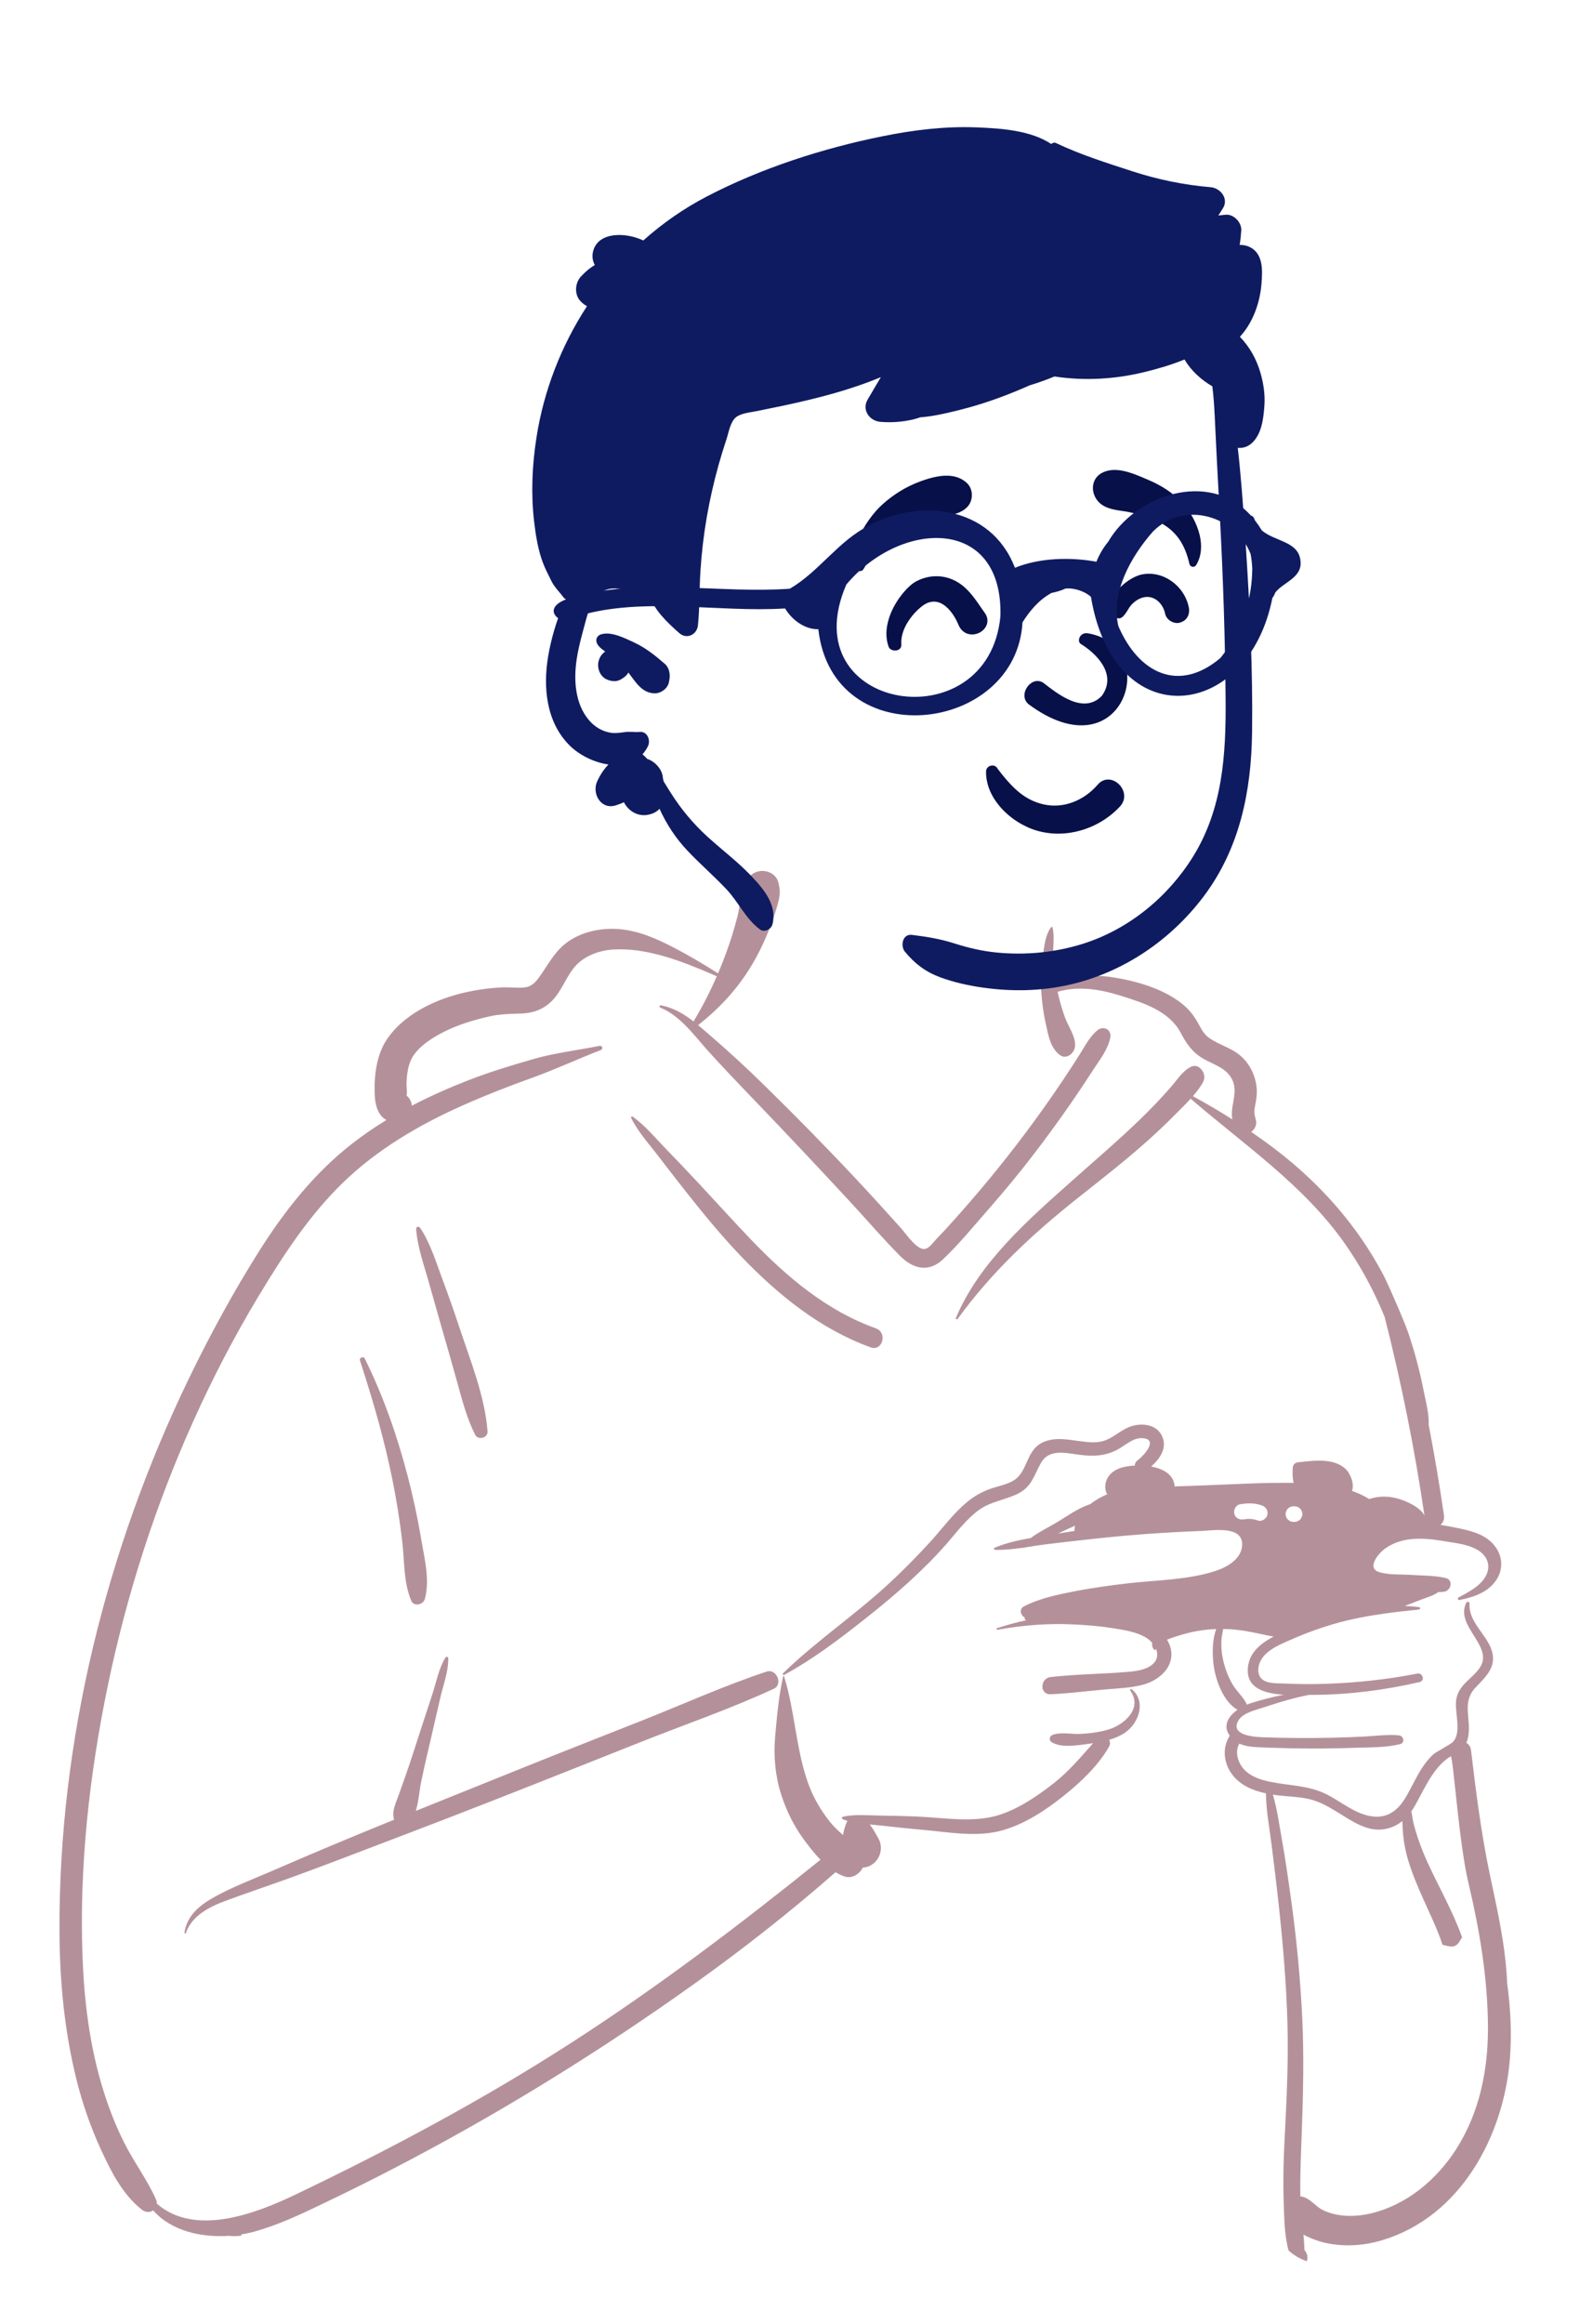 <svg width="369" height="538" viewBox="0 0 369 538" fill="none" xmlns="http://www.w3.org/2000/svg">
<path fill-rule="evenodd" clip-rule="evenodd" d="M243.819 214.737C244.323 216.895 243.863 219.328 243.947 221.542C244.027 223.659 244.277 225.763 244.645 227.848C248.513 225.813 253.084 225.552 257.491 226.207C263.193 227.054 269.791 228.929 274.26 232.739C275.363 233.68 276.277 234.794 277.043 236.023C277.961 237.497 278.547 239.162 280.004 240.218C282.256 241.852 285.049 242.484 287.215 244.295C289.423 246.141 290.793 248.9 291.083 251.748C291.237 253.264 290.987 254.681 290.7 256.16C290.442 257.49 290.569 258.036 290.919 259.316C291.194 260.321 290.669 261.462 289.814 262.017C291.648 263.276 293.457 264.573 295.234 265.924C305.591 273.785 314.349 283.584 320.42 295.114L320.566 295.401L320.736 295.745C322.216 298.785 326.087 307.672 326.568 309.67C326.912 310.713 327.245 311.761 327.554 312.815C328.372 315.608 329.065 318.436 329.64 321.287L329.794 322.065C330.26 324.459 331.063 327.295 330.934 329.847C332.278 336.815 333.469 343.812 334.486 350.838C334.619 351.759 334.253 352.507 333.684 353.003C335.044 353.221 336.395 353.49 337.731 353.761L338.508 353.924L338.896 354.01C341.679 354.638 344.426 355.552 346.249 357.89C348.215 360.419 348.255 363.669 346.281 366.216C344.604 368.379 342.157 369.407 339.601 370.056C339.097 370.182 338.587 370.299 338.078 370.403C337.736 370.475 337.51 370.006 337.834 369.826L338.377 369.526L339.117 369.121C341.043 368.059 343.042 366.86 344.108 364.945C345.555 362.344 344.41 359.936 341.927 358.616C339.848 357.509 337.276 357.226 334.968 356.848L334.014 356.69C331.601 356.305 329.139 356.055 326.703 356.33C324.571 356.574 322.412 357.3 320.69 358.602L320.53 358.727L320.365 358.866C318.855 360.175 316.684 363.115 319.532 363.962C321.709 364.606 324.361 364.446 326.649 364.57L326.945 364.588C328.861 364.719 330.863 364.719 332.8 364.949C333.494 365.03 334.18 365.142 334.851 365.301C336.776 365.756 336.113 368.316 334.418 368.496C334.003 368.542 333.58 368.564 333.156 368.573C332.047 369.407 330.515 369.786 329.204 370.304C327.951 370.8 326.693 371.291 325.427 371.773C326.518 371.823 327.608 371.913 328.695 372.048C329.046 372.088 329.05 372.562 328.695 372.598C326.08 372.864 323.466 373.153 320.861 373.517C316.828 374.077 312.82 374.825 308.904 375.965C306.042 376.802 303.214 377.798 300.471 378.962L299.642 379.319L299.299 379.468C296.81 380.547 293.59 381.809 292.16 384.187C291.412 385.426 291.083 387.342 292.138 388.528C293.266 389.805 295.629 389.659 297.208 389.721L297.335 389.727C300.679 389.889 304.027 389.911 307.376 389.794C314.393 389.546 321.416 388.78 328.307 387.432C329.578 387.185 330.128 389.091 328.848 389.389C320.719 391.277 312.501 392.314 304.161 392.362L303.247 392.364C299.999 392.985 296.812 393.911 293.653 394.957L293.021 395.167C291.155 395.798 287.969 396.425 286.869 398.277C286.139 399.508 286.396 400.351 287.117 400.923C288.388 401.929 291.092 402.117 292.408 402.167C297.681 402.365 302.959 402.401 308.237 402.289C310.874 402.23 313.51 402.136 316.147 402.001C318.725 401.865 321.478 401.482 324.047 401.73C325.152 401.838 325.522 403.461 324.323 403.763C321.155 404.566 317.601 404.496 314.328 404.598L313.952 404.611C310.436 404.736 306.917 404.791 303.401 404.782C300.384 404.77 297.367 404.709 294.352 404.598L291.688 404.492L291.216 404.47C289.795 404.394 288.345 404.23 287.086 403.646C285.923 405.593 286.792 408.203 288.293 409.744C289.722 411.214 291.782 411.935 293.756 412.386C293.941 412.427 294.126 412.467 294.31 412.503C298.646 413.386 303.063 413.31 307.119 415.302C310.531 416.979 313.655 419.773 317.476 420.436C320.892 421.031 323.376 419.526 325.197 416.74C325.296 416.587 325.395 416.434 325.49 416.28C326.923 413.972 327.955 411.43 329.465 409.167C330.236 408.014 331.106 406.905 332.17 406.003C332.647 405.593 335.991 403.817 336.514 403.285C338.763 400.977 336.771 396.123 337.357 393.229C338.042 389.862 341.003 388.677 342.779 386.066C346.154 381.099 336.897 376.447 339.665 371.016C339.701 370.949 339.745 370.899 339.804 370.867C340.047 370.736 340.435 370.899 340.413 371.219C340.106 375.267 343.964 378.052 345.357 381.559C346.943 385.548 344.41 387.964 341.824 390.628C338.506 394.049 340.841 397.881 340.102 402.001C340.005 402.541 339.85 403.017 339.649 403.443C340.216 403.794 340.653 404.377 340.749 405.19C341.887 414.836 343.109 424.452 345.106 433.965L345.533 435.986L346.105 438.682C347.528 445.425 348.857 452.196 349.109 459.09C349.902 464.908 350.217 470.774 349.747 476.631C348.323 494.459 338.357 513.111 320.252 518.582C316.061 519.849 311.617 520.178 307.317 519.29C305.844 518.988 303.78 518.321 301.927 517.311C302.037 518.499 302.125 519.688 302.161 520.873C302.772 521.553 303.048 522.58 302.7 523.458C301.224 522.972 299.882 522.203 298.673 521.151L298.473 520.973C297.757 518.31 297.547 515.397 297.443 512.593L297.416 511.794C297.388 511.019 297.371 510.257 297.343 509.514C297.19 504.884 297.299 500.246 297.537 495.622L297.713 492.217C298.115 484.276 298.443 476.354 298.223 468.392C297.97 459.228 297.186 450.104 296.203 440.991C295.694 436.289 295.117 431.597 294.526 426.905C294.053 423.127 293.26 419.062 293.247 415.167C290.213 414.518 287.234 413.274 285.368 410.727C283.389 408.027 283.097 404.574 284.854 401.806C283.155 399.481 284.548 397.29 286.648 395.812C283.421 394.004 281.623 389.073 281.145 385.643C280.82 383.29 280.717 379.769 281.722 377.123C280.28 377.173 278.838 377.322 277.395 377.57C275.727 377.863 274.092 378.291 272.478 378.823L271.661 379.093C271.249 379.232 270.784 379.394 270.323 379.585C273.24 384.407 269.494 388.78 264.69 390.029C263.775 390.267 262.842 390.434 261.9 390.569C259.777 390.863 257.609 390.952 255.504 391.147C251.475 391.516 247.424 392.044 243.381 392.215C242.492 392.255 241.921 391.841 241.65 391.263C241.641 391.255 241.637 391.25 241.637 391.241C241.542 391.088 241.478 390.925 241.456 390.754C241.47 390.768 241.488 390.777 241.501 390.786C241.307 389.704 241.957 388.388 243.381 388.23C249.217 387.572 255.135 387.541 260.989 387.058L261.365 387.027C263.202 386.869 265.367 386.577 266.822 385.413C268.174 384.331 268.295 382.925 267.754 381.654C267.745 381.685 267.737 381.721 267.732 381.753C267.691 382.005 267.345 381.996 267.232 381.82C266.894 381.307 266.808 380.801 266.894 380.315C266.488 379.846 265.997 379.431 265.465 379.111C263.108 377.678 260.007 377.286 257.325 376.862C254.392 376.398 251.435 376.186 248.474 376.047C242.646 375.771 236.8 376.245 231.068 377.29C230.828 377.331 230.73 376.998 230.964 376.921C233.199 376.181 235.484 375.56 237.796 375.068C237.742 375.059 237.688 375.05 237.634 375.036C237.432 374.987 237.287 374.739 237.355 374.541C237.363 374.509 237.377 374.478 237.391 374.451C236.408 374 235.998 372.486 237.188 371.873C240.897 369.957 245.251 369.091 249.321 368.302C253.229 367.549 257.176 367.022 261.13 366.554C267.813 365.769 275.101 365.787 281.532 363.677L281.797 363.589C284.416 362.685 287.543 360.855 287.726 357.764C287.996 353.089 281.05 354.307 278.157 354.42C270.238 354.722 262.328 355.271 254.446 356.119C252.836 356.29 251.227 356.465 249.619 356.646C247.153 356.921 244.683 357.21 242.223 357.516C240.848 357.687 239.442 357.913 238.026 358.129C237.585 358.237 237.152 358.314 236.719 358.355C236.687 358.359 236.661 358.35 236.638 358.337C234.579 358.625 232.51 358.845 230.5 358.783C230.269 358.778 230.126 358.417 230.369 358.309C232.965 357.21 235.854 356.561 238.752 356.051C240.546 354.713 242.713 353.64 244.494 352.603C246.937 351.179 249.736 349.083 252.508 348.231C253.756 347.248 255.171 346.459 256.474 345.923C256.1 345.341 255.964 344.534 256.032 343.854C256.28 341.415 258.232 340.054 260.485 339.576C261.184 339.432 261.99 339.324 262.851 339.283C262.869 338.828 263.072 338.382 263.522 338.048L263.655 337.947L263.75 337.872C265.263 336.644 268.266 333.185 264.649 332.932C262.73 332.797 261.107 334.203 259.579 335.154C256.406 337.133 253.337 337.232 249.713 336.741L248.084 336.507L247.813 336.47C245.194 336.127 242.536 336.079 241.073 338.751C239.504 341.609 238.955 344.215 235.791 345.788C232.767 347.289 229.409 347.586 226.633 349.651C223.658 351.859 221.422 354.96 218.989 357.71C213.621 363.768 207.478 369.118 201.15 374.149L200.024 375.041C194.197 379.647 188.181 384.182 181.657 387.73C181.612 387.752 181.566 387.762 181.526 387.762C181.35 387.743 181.219 387.518 181.377 387.365C188.999 379.959 197.914 373.955 205.742 366.748C209.212 363.552 212.516 360.189 215.694 356.7C218.47 353.64 220.931 350.201 224.167 347.595C225.74 346.328 227.439 345.359 229.341 344.683C231.117 344.047 233.109 343.732 234.745 342.758C237.95 340.856 237.639 336.349 240.843 334.302C243.591 332.547 246.938 333.188 249.985 333.605L250.349 333.653C252.323 333.915 254.364 334.136 256.248 333.356C258.114 332.585 259.615 331.143 261.494 330.377C264.113 329.299 267.827 329.556 269.17 332.436C270.454 335.186 268.701 337.674 266.655 339.5C269.445 340.005 271.892 341.352 272.1 344.102C274.146 344.034 276.188 343.962 278.233 343.89C285.359 343.642 292.521 343.164 299.651 343.291C299.489 342.564 299.416 341.816 299.407 341.055C299.403 340.631 299.421 340.207 299.452 339.775C299.507 339.035 299.993 338.589 300.715 338.512L302.325 338.34L302.864 338.287C305.882 338.001 309.255 337.942 311.554 339.936C312.789 341.014 313.785 343.493 313.181 345.148C314.587 345.63 315.926 346.247 317.148 347.027C319.568 346.215 322.11 346.306 324.543 347.153L324.832 347.256C326.562 347.891 329.014 349.095 329.954 350.811C327.672 335.342 324.597 320.005 320.732 304.854C318.264 298.803 315.146 293.019 311.365 287.681C301.842 274.231 288.122 264.982 275.8 254.348C274.713 255.545 273.542 256.684 272.446 257.78L271.982 258.247C269.751 260.506 267.424 262.668 265.046 264.771C260.075 269.166 254.843 273.222 249.648 277.344C239.176 285.652 229.708 294.475 221.83 305.322C221.689 305.518 221.296 305.404 221.406 305.144C226.809 292.298 238.01 282.533 248.185 273.472C253.536 268.707 259.012 264.057 264.156 259.067C266.555 256.741 268.878 254.334 271.07 251.811L271.616 251.178C273.049 249.501 276.405 244.378 278.623 248.074C279.087 248.847 279.067 249.836 278.623 250.61C277.993 251.71 277.193 252.759 276.318 253.766C279.428 255.458 282.474 257.244 285.453 259.135C285.281 258.224 285.324 257.217 285.483 256.21L285.536 255.89L285.752 254.64C286.064 252.798 286.224 251.086 285.055 249.289C283.594 247.042 280.839 246.341 278.644 245.042C276.115 243.546 274.795 241.544 273.441 239.002C270.848 234.137 264.99 232.187 259.956 230.621L259.322 230.425C254.67 228.983 249.637 228.211 244.986 229.597C245.423 231.628 245.994 233.63 246.707 235.581C247.466 237.657 249.201 239.965 249.024 242.208C248.901 243.759 247.04 245.418 245.495 244.232C243.307 242.554 242.87 239.82 242.284 237.215C241.717 234.697 241.355 232.117 241.201 229.54C241.052 227.056 241.168 224.574 241.475 222.108L241.709 220.296L241.766 219.875C242.022 218.044 242.402 216.122 243.432 214.687C243.531 214.549 243.774 214.546 243.819 214.737ZM180.347 204.441C180.38 204.588 180.402 204.732 180.423 204.877C180.574 205.494 180.63 206.088 180.612 206.684C180.621 206.899 180.605 207.115 180.565 207.328C180.484 208.03 180.315 208.75 180.087 209.538C179.6 211.213 179.043 212.868 178.421 214.499C177.19 217.723 175.738 220.799 173.942 223.748C170.698 229.075 166.575 233.496 161.714 237.318C162.636 238.079 163.538 238.871 164.442 239.649C168.809 243.408 173.059 247.338 177.175 251.371C184.485 258.535 191.648 265.831 198.643 273.303C202.094 276.988 205.48 280.721 208.847 284.479L208.958 284.606L209.077 284.748C210.273 286.194 212.663 289.644 214.447 289.09C215.347 288.809 216.296 287.466 216.91 286.825L218.04 285.645C218.416 285.251 218.79 284.855 219.157 284.453C225.735 277.244 231.96 269.759 237.805 261.936C240.657 258.118 243.414 254.229 246.071 250.272C247.436 248.238 248.777 246.186 250.09 244.116C251.36 242.115 252.387 239.964 254.259 238.47C255.633 237.374 257.536 238.379 257.19 240.176C256.645 243.007 254.686 245.4 253.143 247.792C251.594 250.196 250.009 252.577 248.388 254.932C245.267 259.466 242.012 263.905 238.64 268.255C235.737 272.001 232.707 275.651 229.596 279.227L228.745 280.2C225.399 284.016 222.114 288.066 218.416 291.548C215.105 294.667 211.488 293.759 208.472 290.728C204.657 286.896 201.115 282.752 197.444 278.78C190.108 270.843 182.696 262.967 175.207 255.174L172.745 252.61C169.874 249.613 167.016 246.598 164.232 243.527L163.872 243.127C160.697 239.555 157.469 235.08 152.955 233.264C152.629 233.133 152.749 232.67 153.101 232.735C155.991 233.269 158.403 234.725 160.647 236.464C162.665 233.125 164.465 229.606 166.034 226.006L165.027 225.569C157.823 222.456 149.703 219.317 141.969 219.822C138.852 220.024 135.526 221.205 133.374 223.546C131.425 225.665 130.452 228.524 128.664 230.782C126.615 233.368 123.944 234.532 120.665 234.637L119.07 234.685C117.237 234.745 115.478 234.841 113.618 235.244C108.578 236.337 103.265 238.11 99.038 241.137C97.505 242.236 95.922 243.746 95.181 245.409C94.445 247.058 94.234 248.986 94.162 250.766C94.128 251.633 94.388 252.778 94.171 253.608C94.195 253.513 94.207 253.563 94.21 253.662C94.885 254.195 95.346 255.081 95.396 255.964C99.609 253.767 103.97 251.843 108.416 250.108C113.367 248.176 118.471 246.629 123.576 245.163C128.573 243.729 133.803 243.136 138.896 242.113C139.545 241.983 139.77 242.859 139.166 243.091C133.812 245.148 128.632 247.585 123.234 249.52C117.839 251.454 112.484 253.548 107.245 255.874C97.118 260.373 87.337 266.098 79.359 273.865C71.567 281.451 65.557 290.666 59.967 299.932C54.338 309.263 49.314 318.934 44.836 328.868C35.978 348.52 29.335 369.183 24.962 390.289C20.706 410.828 18.328 432.1 19.12 453.093C19.496 463.063 20.714 473.042 23.546 482.631C24.899 487.212 26.593 491.689 28.733 495.962C30.989 500.468 34.03 504.481 36.091 509.064C36.26 509.441 36.325 509.803 36.316 510.139C45.104 517.754 58.861 512.622 68.372 508.076C90.258 497.609 111.739 486.156 132.156 473.012C152.307 460.039 171.403 445.561 190.049 430.533C188.607 429.046 187.335 427.378 186.218 425.868C183.91 422.749 182.175 419.215 180.981 415.527C179.584 411.209 179.15 406.589 179.548 402.077L179.66 400.801C180.04 396.541 180.479 392.217 181.413 388.054C181.422 388 181.463 387.977 181.508 387.977C181.553 387.977 181.598 388.005 181.616 388.054C184.136 396.118 184.338 404.786 187.168 412.747C188.309 415.947 190.076 419.039 192.194 421.694C193.109 422.843 194.182 423.84 195.277 424.813C195.349 424.317 195.448 423.826 195.597 423.344L195.715 422.962C195.861 422.498 196.043 421.983 196.295 421.527C195.939 421.424 195.593 421.311 195.25 421.184C194.979 421.085 194.921 420.648 195.25 420.576C196.147 420.369 197.071 420.265 198.013 420.22C198.162 420.198 198.305 420.193 198.45 420.202C200.212 420.147 202.006 420.274 203.705 420.301C206.648 420.346 209.582 420.4 212.521 420.531C218.146 420.774 224.496 421.852 230.031 420.544C235.061 419.355 240.018 416.001 244.052 412.845C247.576 410.087 250.295 406.81 253.219 403.542C253.009 403.575 252.801 403.606 252.593 403.635L250.707 403.894C248.326 404.212 245.5 404.461 243.611 403.317C242.889 402.88 243.097 401.888 243.831 401.617C245.76 400.91 248.154 401.496 250.208 401.397C251.822 401.32 253.454 401.149 255.045 400.815C255.568 400.707 256.086 400.581 256.599 400.432C260.367 399.346 264.794 395.523 261.801 391.35C261.688 391.192 261.814 391.047 261.967 391.02C262.035 391.007 262.108 391.02 262.166 391.07C265.573 393.891 263.802 398.949 260.579 401.117C259.471 401.866 258.218 402.388 256.92 402.772C257.168 403.226 257.212 403.786 256.915 404.317C254.391 408.816 250.119 412.769 246.116 415.947C242.006 419.21 237.265 422.289 232.167 423.731C226.281 425.39 219.813 424.142 213.842 423.614C210.605 423.33 207.378 422.992 204.147 422.618C203.281 422.519 202.385 422.442 201.474 422.357C202.331 423.483 203.011 424.782 203.457 425.561C204.909 428.094 203.57 431.43 200.758 432.205C200.464 432.287 200.162 432.332 199.865 432.34C199.108 433.859 197.305 434.978 195.637 434.405C194.912 434.157 194.213 433.819 193.542 433.414C183.054 442.627 172.011 451.272 160.654 459.377C139.593 474.405 117.517 488.13 94.626 500.197C89.47 502.915 84.274 505.56 79.035 508.102L74.525 510.276C69.534 512.678 64.425 515.068 59.124 516.558C58.09 516.849 57.008 517.084 55.9 517.264C55.885 517.363 55.882 517.458 55.888 517.549C54.891 517.682 54.022 517.702 53.279 517.61L53.11 517.587C46.612 518.041 39.661 516.454 35.481 511.708C34.785 512.197 33.769 512.251 32.872 511.547C28.364 508.009 25.676 502.623 23.318 497.48C20.926 492.264 19.052 486.827 17.674 481.258C14.923 470.134 13.832 458.66 13.775 447.218C13.567 403.126 24.608 358.647 43.786 319.062C48.65 309.023 54.012 299.171 59.964 289.733C65.9 280.322 72.792 271.575 81.619 264.711C84.158 262.737 86.798 260.933 89.522 259.271C87.694 258.365 86.968 256.06 86.84 254.013C86.556 249.466 87.098 244.228 89.76 240.391C93.494 235.01 100.178 231.691 106.376 230.077C109.612 229.235 112.959 228.745 116.296 228.579C118.017 228.493 119.805 228.776 121.505 228.59C123.005 228.427 123.932 227.532 124.795 226.355C127.005 223.338 128.444 220.174 131.613 217.962C134.866 215.694 139.08 214.825 142.998 215.061C147.562 215.335 151.726 217.134 155.746 219.2C159.374 221.066 162.896 223.132 166.328 225.336C166.958 223.862 167.55 222.376 168.101 220.885C169.17 217.995 170.1 215.013 170.855 212.025C171.62 208.996 171.508 204.995 173.818 202.717C175.827 200.737 179.695 201.514 180.347 204.441ZM336.056 406.586L336.039 406.59C331.366 409.359 329.132 416.28 326.932 419.305C327.112 420.319 327.238 421.351 327.486 422.311C328.055 424.516 328.798 426.702 329.659 428.802C331.174 432.512 333.071 436.046 334.824 439.643C336.235 442.535 337.617 445.481 338.693 448.525C338.576 448.642 338.468 448.781 338.377 448.952C337.21 451.137 336.297 450.708 334.145 450.231L334.144 450.226C332.913 446.458 331.137 442.92 329.542 439.304L329.154 438.422L328.77 437.538C327.437 434.444 326.221 431.321 325.512 428.005C325.062 425.891 324.877 423.717 324.85 421.558C323.683 422.519 322.281 423.209 320.514 423.474C316.734 424.045 313.31 421.677 310.23 419.778L309.536 419.353C307.608 418.18 305.696 417.096 303.473 416.542C300.949 415.911 298.339 415.911 295.775 415.59C295.468 415.55 295.158 415.509 294.846 415.46C295.847 418.773 296.311 422.37 296.906 425.688C297.736 430.339 298.412 435.032 299.061 439.711C300.323 448.78 301.202 457.92 301.647 467.067C302.079 475.922 301.862 484.744 301.541 493.597L301.382 497.914C301.254 501.429 301.148 504.948 301.21 508.464C301.382 508.477 301.553 508.504 301.725 508.545C303.5 508.959 304.712 510.771 306.335 511.578C309.76 513.282 313.898 513.26 317.544 512.399C325.837 510.433 332.733 504.645 337.276 497.573C342.73 489.09 344.731 479.106 344.667 469.117C344.592 457.876 342.772 447.127 340.238 436.275L340.075 435.582C337.942 426.54 336.606 406.672 336.056 406.586ZM103.834 383.904C103.882 386.928 102.652 390.162 101.977 393.1C101.249 396.266 100.524 399.431 99.788 402.596L99.126 405.43C98.576 407.793 98.032 410.157 97.546 412.534C97.145 414.488 96.978 417.063 96.322 419.217C104.122 416.062 111.935 412.939 119.734 409.794C129.343 405.918 138.997 402.149 148.629 398.336C158.225 394.541 167.766 390.222 177.556 386.977C179.886 386.202 181.463 389.92 179.232 390.952C169.289 395.564 158.77 399.174 148.584 403.214L133.85 409.063C120.343 414.423 106.826 419.757 93.242 424.908C83.989 428.415 74.772 432.025 65.461 435.356C61.021 436.943 56.542 438.444 52.124 440.089C48.424 441.468 44.422 443.515 43.052 447.49C42.98 447.698 42.696 447.612 42.727 447.4C43.281 443.551 46.139 441.144 49.361 439.323C53.638 436.9 58.335 435.136 62.85 433.193L63.464 432.927C72.682 428.906 81.975 425.048 91.295 421.255C91.203 421.029 91.148 420.788 91.144 420.535L91.117 420.543C90.948 418.819 91.738 417.283 92.306 415.68L93.936 411.08C95.023 408.018 95.997 404.917 97.001 401.827C98.051 398.596 99.11 395.37 100.168 392.142C101.064 389.408 101.666 386.15 103.199 383.706C103.384 383.412 103.893 383.577 103.834 383.904ZM283.345 377.106L283.228 377.693C283.093 378.379 282.966 379.071 282.934 379.765C282.844 381.582 283.051 383.398 283.534 385.152C284.007 386.887 284.669 388.564 285.612 390.101C286.504 391.547 287.798 392.684 288.622 394.167C288.708 394.324 288.762 394.482 288.784 394.635C289.1 394.505 289.411 394.388 289.713 394.292C292.228 393.495 294.797 392.827 297.402 392.328L296.988 392.3L296.722 392.278C292.369 391.91 288.262 390.486 289.15 385.404C289.652 382.531 291.906 380.604 294.323 379.239L294.626 379.071C294.756 378.998 294.892 378.926 295.022 378.864C292.836 378.494 291.25 378.039 288.568 377.588C286.828 377.295 285.084 377.133 283.345 377.106ZM84.498 314.505C88.778 323.153 91.998 332.348 94.427 341.677C95.6 346.182 96.596 350.732 97.396 355.318L97.659 356.849L97.808 357.68C98.555 361.768 99.505 366.196 98.407 370.185C98.049 371.488 95.885 372.004 95.28 370.594C93.453 366.339 93.709 361.448 93.18 356.894C92.623 352.116 91.864 347.361 90.917 342.645C89.099 333.583 86.547 324.733 83.703 315.949L83.386 314.974C83.144 314.323 84.196 313.895 84.498 314.505ZM249.005 353.193C247.73 353.793 246.454 354.343 245.327 354.892C245.242 354.938 245.152 354.978 245.062 355.024C246.337 354.807 247.617 354.604 248.897 354.415C248.884 354 248.925 353.59 249.005 353.193ZM298.913 348.862C298.722 348.924 298.552 349.025 298.405 349.163L298.333 349.235C298.157 349.398 298.033 349.592 297.961 349.815C297.848 350.03 297.796 350.262 297.805 350.51L297.869 350.989C297.955 351.295 298.11 351.559 298.333 351.784L298.698 352.066C298.944 352.209 299.207 352.29 299.487 352.308L299.608 352.313L299.973 352.313C300.181 352.306 300.378 352.254 300.562 352.157C300.754 352.095 300.923 351.995 301.07 351.857L301.142 351.784C301.318 351.621 301.442 351.428 301.515 351.204C301.612 351.02 301.663 350.824 301.67 350.615L301.67 350.51L301.606 350.03C301.531 349.763 301.403 349.526 301.223 349.321L301.142 349.235L300.777 348.952C300.531 348.81 300.268 348.729 299.988 348.711L299.867 348.707H299.608C299.359 348.697 299.128 348.749 298.913 348.862ZM287.186 348.252C286.229 348.428 285.686 349.589 285.928 350.469C286.195 351.444 287.122 351.877 288.052 351.744L288.145 351.729C289.235 351.528 290.303 351.606 291.341 351.989C292.254 352.326 293.316 351.611 293.558 350.729C293.835 349.722 293.216 348.85 292.299 348.512C290.654 347.904 288.889 347.938 287.186 348.252ZM97.3 284.221C99.481 287.417 100.842 291.666 102.185 295.318L102.32 295.681C103.748 299.52 105.125 303.389 106.409 307.278C108.973 315.043 112.315 323.167 112.932 331.369C113.047 332.883 110.73 333.49 110.059 332.148C108.129 328.291 107.092 324.27 105.95 320.135C104.861 316.192 103.727 312.261 102.592 308.331C101.458 304.403 100.36 300.463 99.243 296.529C98.156 292.703 96.643 288.448 96.394 284.466C96.362 283.948 97.049 283.853 97.3 284.221ZM146.521 258.489C149.432 260.51 151.816 263.466 154.28 265.994C156.779 268.558 159.245 271.147 161.687 273.766C165.77 278.143 169.778 282.591 173.917 286.915C182.167 295.531 191.5 303.459 202.885 307.509C205.641 308.489 204.434 312.911 201.672 311.91C190.026 307.687 180.379 299.88 171.869 291.048C167.462 286.473 163.418 281.585 159.475 276.611C157.629 274.282 155.798 271.947 153.992 269.589L152.912 268.172C150.642 265.176 147.864 262.19 146.203 258.808C146.11 258.617 146.314 258.347 146.521 258.489Z" fill="#B4919A"/>
<path fill-rule="evenodd" clip-rule="evenodd" d="M204.549 31.519C211.584 30.099 218.808 29.215 225.993 29.481L226.547 29.503C231.953 29.719 238.799 30.197 243.515 33.34C243.786 33.068 244.222 32.928 244.618 33.117C250.222 35.793 256.386 37.727 262.286 39.649C268.16 41.561 274.254 42.824 280.41 43.333C282.726 43.524 284.708 46.026 283.242 48.269C282.893 48.803 282.553 49.343 282.214 49.885C282.78 49.826 283.347 49.765 283.913 49.708C285.775 49.52 287.636 51.508 287.526 53.322C287.457 54.463 287.334 55.59 287.152 56.704C287.861 56.689 288.567 56.796 289.248 57.084C292.699 58.541 292.458 62.651 292.2 65.779C291.842 70.118 290.219 74.715 287.206 77.963C289.456 80.3 291.049 83.092 291.999 86.406C292.688 88.827 293.071 91.405 292.882 93.925L292.822 94.679C292.588 97.414 292.122 100.441 290.155 102.408C289.146 103.422 287.902 103.792 286.716 103.675C287.433 109.976 287.893 116.314 288.325 122.629L288.528 125.647C289.494 140.242 290.219 154.932 290.029 169.552C289.853 183.214 287.154 196.475 278.775 207.568C271.144 217.669 260.188 225.116 247.794 227.946C241.114 229.474 234.295 229.583 227.534 228.609C224.257 228.136 220.959 227.41 217.848 226.265C214.405 224.994 211.931 223.123 209.615 220.32C208.519 218.99 209.046 216.159 211.228 216.425C214.528 216.825 217.54 217.308 220.704 218.284L221.157 218.427C224.307 219.436 227.571 220.189 230.865 220.509C237.612 221.163 244.463 220.505 250.926 218.458C261.45 215.123 270.514 207.69 276.323 198.35C283.219 187.28 283.999 174.713 283.899 161.984C283.792 148.016 283.338 134.04 282.597 120.086L282.47 117.761C282.078 110.58 281.7 103.395 281.367 96.21C281.263 93.957 281.105 91.685 280.821 89.435C278.221 87.912 275.891 85.811 274.372 83.22C271.32 84.482 268.111 85.392 265.159 86.118C258.32 87.8 251.219 88.209 244.258 87.155C242.381 87.931 240.466 88.613 238.521 89.2C237.996 89.433 237.47 89.662 236.945 89.886C232.257 91.892 227.502 93.591 222.554 94.835L221.339 95.139C218.734 95.781 215.906 96.413 213.135 96.611C212.679 96.787 212.188 96.936 211.651 97.067C209.128 97.68 206.509 97.874 203.922 97.657C201.402 97.445 199.581 94.898 200.97 92.514C201.984 90.774 203.007 89.039 204.039 87.308C200.447 88.804 196.738 90.049 192.997 91.103C189.22 92.167 185.389 93.064 181.553 93.889C179.503 94.326 177.443 94.714 175.397 95.151C173.932 95.462 171.683 95.624 170.488 96.589C169.168 97.648 168.794 100.118 168.293 101.642C167.635 103.621 167.018 105.608 166.455 107.619C165.333 111.63 164.413 115.701 163.701 119.811C162.989 123.927 162.511 128.083 162.245 132.252C161.98 136.417 162.096 140.609 161.669 144.756C161.438 146.956 159.077 148.087 157.333 146.55C157.128 146.37 156.922 146.187 156.718 146.003L156.413 145.725C154.921 144.373 153.474 142.939 152.28 141.326C152.064 141.028 151.857 140.717 151.663 140.402C151.631 140.402 151.604 140.393 151.573 140.37L151.242 140.121C147.597 137.408 141.507 133.87 137.953 138.378C136.82 139.814 136.24 141.643 135.759 143.407L134.914 146.564C134.368 148.625 133.854 150.697 133.553 152.806C132.873 157.53 133.215 162.975 136.465 166.762C137.763 168.276 139.553 169.358 141.549 169.642C142.662 169.795 143.762 169.606 144.866 169.466C145.989 169.326 147.07 169.552 148.193 169.444C149.977 169.268 150.757 171.404 150.09 172.748C149.729 173.469 149.305 174.091 148.824 174.618C149.211 174.952 149.581 175.312 149.937 175.691C150.991 176.029 151.937 176.755 152.645 177.715C153.218 178.49 153.515 179.333 153.565 180.221C153.628 180.442 153.682 180.667 153.732 180.897L154.699 182.467C154.911 182.811 155.123 183.151 155.336 183.484C157.797 187.361 160.528 190.642 163.922 193.735C167.19 196.709 170.736 199.373 173.806 202.565L174.168 202.944C177.029 205.96 180.046 209.61 178.926 213.996C178.638 215.123 177.064 215.934 176.037 215.172C172.733 212.72 171.07 208.835 168.267 205.86C165.382 202.795 162.186 200.041 159.293 196.984C156.557 194.1 154.398 190.832 152.772 187.235C152.122 187.951 151.176 188.461 149.865 188.659C147.611 188.997 145.51 187.676 144.528 185.725C143.897 186.004 143.253 186.257 142.603 186.455C139.187 187.501 137.038 183.701 138.327 180.893C139.016 179.387 139.877 178.08 140.945 176.98C137.605 176.52 134.207 174.794 132.012 172.639C126.505 167.226 125.747 159.09 126.987 151.855C127.645 148.019 128.78 144.138 130.255 140.537C130.511 139.91 130.786 139.279 131.088 138.657C130.921 138.653 130.75 138.581 130.642 138.441C129.646 137.08 128.434 135.966 127.694 134.443C127.013 133.046 126.257 131.63 125.72 130.174C124.616 127.195 124.075 123.832 123.715 120.681C122.971 114.231 123.259 107.822 124.247 101.412C125.927 90.495 129.987 80.047 135.969 70.88C135.643 70.709 135.331 70.502 135.04 70.258L134.896 70.132L134.663 69.922C132.956 68.377 133.103 65.482 134.663 63.917L135.155 63.423C135.779 62.804 136.317 62.313 137.324 61.638C137.473 61.538 137.625 61.445 137.779 61.357C137.251 60.383 137.068 59.243 137.436 57.986C138.716 53.607 145.016 53.762 149.01 55.672C153.428 51.728 158.328 48.304 163.638 45.532C176.285 38.933 190.585 34.331 204.549 31.519ZM139.174 146.866C141.536 146.095 144.673 147.713 146.796 148.687C149.486 149.922 151.776 151.747 153.993 153.676C155.098 154.641 155.295 156.219 155.021 157.566C154.993 157.702 154.967 157.841 154.935 157.981C154.642 159.419 153.037 160.55 151.618 160.51C148.648 160.429 147.233 157.864 145.551 155.691C145.353 156.043 145.105 156.367 144.799 156.611L144.591 156.773C143.894 157.304 143.124 157.729 142.203 157.688C141.549 157.656 140.923 157.49 140.346 157.188C138.903 156.426 138.268 154.56 138.66 153.041C138.903 152.085 139.462 151.337 140.192 150.819L139.92 150.632C139.338 150.227 138.807 149.8 138.393 149.169L138.299 149.02H138.335C137.885 148.245 138.178 147.19 139.174 146.866Z" fill="#0F1B61"/>
<path fill-rule="evenodd" clip-rule="evenodd" d="M250.413 192.226C247.093 193.188 243.529 193.274 240.145 192.281C237.075 191.38 233.923 189.397 231.664 186.774C229.657 184.443 228.357 181.611 228.408 178.587C228.414 178.242 228.538 177.954 228.728 177.73C228.932 177.489 229.218 177.324 229.523 177.252C229.838 177.178 230.171 177.205 230.454 177.333C230.71 177.45 230.93 177.648 231.067 177.937C231.414 178.393 231.76 178.842 232.107 179.279C234.899 182.727 237.602 185.303 241.8 186.227C244.078 186.729 246.353 186.506 248.44 185.741C250.674 184.922 252.694 183.482 254.276 181.639C254.992 180.806 255.836 180.467 256.662 180.461C257.597 180.454 258.522 180.889 259.219 181.584C259.904 182.267 260.362 183.196 260.404 184.167C260.44 185.019 260.162 185.909 259.423 186.704C256.987 189.32 253.829 191.237 250.413 192.226ZM250.311 149.048C253.714 151.117 258.9 155.941 255.239 161.071C250.929 165.593 244.724 160.408 241.666 158.063C238.831 156.245 235.646 160.92 238.276 163.042C260.371 179.402 269.338 149.589 252.032 146.615C250.127 146.288 249.419 148.408 250.311 149.048ZM218.474 139.944C217.38 139.245 216.093 139.004 214.667 139.653C213.552 140.16 211.598 141.85 210.237 144.071C209.307 145.591 208.647 147.373 208.784 149.23C208.816 149.661 208.657 149.979 208.406 150.214C208.207 150.4 207.92 150.537 207.584 150.579C207.298 150.615 206.978 150.583 206.718 150.501C206.223 150.347 205.961 150.026 205.862 149.764C204.91 147.234 205.32 144.411 206.387 141.864C207.828 138.427 210.444 135.548 212.158 134.62C215.091 133.031 218.551 132.958 221.488 134.577C223.989 135.955 225.552 138.179 227.107 140.446C227.437 140.928 227.765 141.406 228.105 141.876C228.784 142.818 228.852 143.752 228.589 144.553C228.297 145.441 227.554 146.19 226.624 146.581C225.765 146.944 224.768 146.995 223.886 146.623C223.14 146.308 222.456 145.695 222.023 144.655C221.295 142.904 220.08 140.972 218.474 139.944V139.944ZM274.03 143.841C273.28 144.231 272.694 144.349 271.863 144.1C271.404 143.962 270.949 143.697 270.594 143.342C270.241 142.989 269.987 142.551 269.888 142.064C269.645 140.864 268.989 139.741 268.053 139.009C267.253 138.383 266.244 138.051 265.125 138.238C263.916 138.44 262.766 139.215 261.973 140.128C261.708 140.434 261.5 140.781 261.291 141.126C260.901 141.771 260.521 142.371 259.982 142.844C259.778 143.024 259.471 143.149 259.173 143.149C259.051 143.149 258.929 143.129 258.811 143.093C257.609 141.886 257.378 140.97 257.416 140.062C257.457 139.11 257.833 138.146 258.439 137.246C259.862 135.135 262.565 133.405 264.388 133.013C266.885 132.477 269.365 133.121 271.353 134.516C273.399 135.951 274.915 138.179 275.388 140.69C275.501 141.295 275.453 141.948 275.223 142.514C274.998 143.067 274.606 143.541 274.03 143.841ZM223.981 117.444C222.482 118.904 220.708 119.13 218.914 119.332C217.917 119.444 217.121 119.535 216.338 119.712C214.185 120.198 212.057 120.93 210.116 121.984C208.087 123.086 205.875 124.415 204.284 126.118C203.906 126.523 203.549 126.948 203.192 127.374C202.866 127.762 202.552 128.136 202.222 128.497C201.842 128.911 201.482 129.345 201.123 129.778C200.901 130.144 200.857 130.234 200.813 130.327C200.746 130.468 200.667 130.625 200.578 130.794C200.456 131.025 200.313 131.278 200.163 131.507C199.913 131.927 199.779 132.042 199.663 132.094C199.471 132.179 199.289 132.221 199.113 132.199C198.947 132.177 198.791 132.098 198.637 131.967C197.867 131.317 197.64 130.25 197.664 129.118C197.699 127.399 198.333 125.496 198.917 124.327C200.276 121.609 202.16 118.783 204.425 116.755C207.011 114.439 209.839 112.686 213.088 111.479C215.107 110.728 217.444 110.038 219.644 110.125C221.227 110.188 222.738 110.659 223.986 111.834C224.753 112.556 225.121 113.582 225.121 114.607C225.121 115.653 224.738 116.706 223.981 117.444ZM277.077 130.815C276.982 130.972 276.85 131.079 276.704 131.144C276.55 131.212 276.378 131.231 276.213 131.203C276.049 131.176 275.893 131.101 275.769 130.988C275.651 130.879 275.56 130.734 275.52 130.557C274.525 126.187 272.593 122.935 268.47 120.839C266.441 119.807 264.109 119.152 261.901 118.629C261.259 118.477 260.581 118.379 259.898 118.279C257.758 117.967 255.603 117.609 254.208 115.879C253.368 114.837 253.015 113.504 253.214 112.286C253.402 111.138 254.073 110.086 255.291 109.455C258.326 107.886 262.097 109.426 265.161 110.738C265.388 110.835 265.611 110.93 265.829 111.023C268.826 112.288 271.559 113.957 273.806 116.345C275.588 118.24 277.24 121.04 277.905 123.921C278.458 126.318 278.328 128.765 277.077 130.815Z" fill="#071048"/>
<path fill-rule="evenodd" clip-rule="evenodd" d="M288.294 142.316C287.019 145.785 285.079 149.397 282.707 152.316C273.11 160.444 263.784 155.944 259.049 144.928C257.25 137.143 262.027 128.757 267.089 123.03C274.399 115.703 286.33 119.548 289.691 128.26C289.896 129.388 290.019 130.514 290.078 131.637C290.008 135.284 289.569 138.401 288.294 141.865M196.043 135.32C208.687 120.28 232.339 119.476 231.736 142.624C229.02 171.925 183.287 164.733 196.043 135.32ZM292.27 122.773C291.827 122.023 291.335 121.297 290.799 120.602C290.6 120.484 290.486 119.437 289.757 119.359C280.01 108.605 262.886 114.706 256.699 125.422C255.569 126.777 254.647 128.364 253.968 130.04C247.871 128.921 240.764 129.138 235.094 131.441C229.472 116.76 212.451 115.449 201.235 121.722C194.258 125.153 189.735 132.34 182.95 136.287C167 137.435 149.881 133.861 134.219 137.863C121.867 140.431 132.193 146.686 134.265 142.512C149.031 138.149 166.525 141.836 181.857 140.853C183.451 143.549 186.508 145.756 189.555 145.662C192.845 174.835 235.385 169.998 236.852 144.065C238.517 141.433 240.587 138.914 243.55 137.274C244.684 137.039 245.78 136.734 246.781 136.262C248.493 136.02 251.13 136.746 252.705 138.171C258.1 170.542 289.178 166.772 294.732 138.414C294.842 138.301 295.151 137.878 295.388 137.2C297.289 134.686 301.943 133.751 301.2 129.508C300.537 125.263 295.178 125.313 292.27 122.773Z" fill="#0F1B61"/>
</svg>
